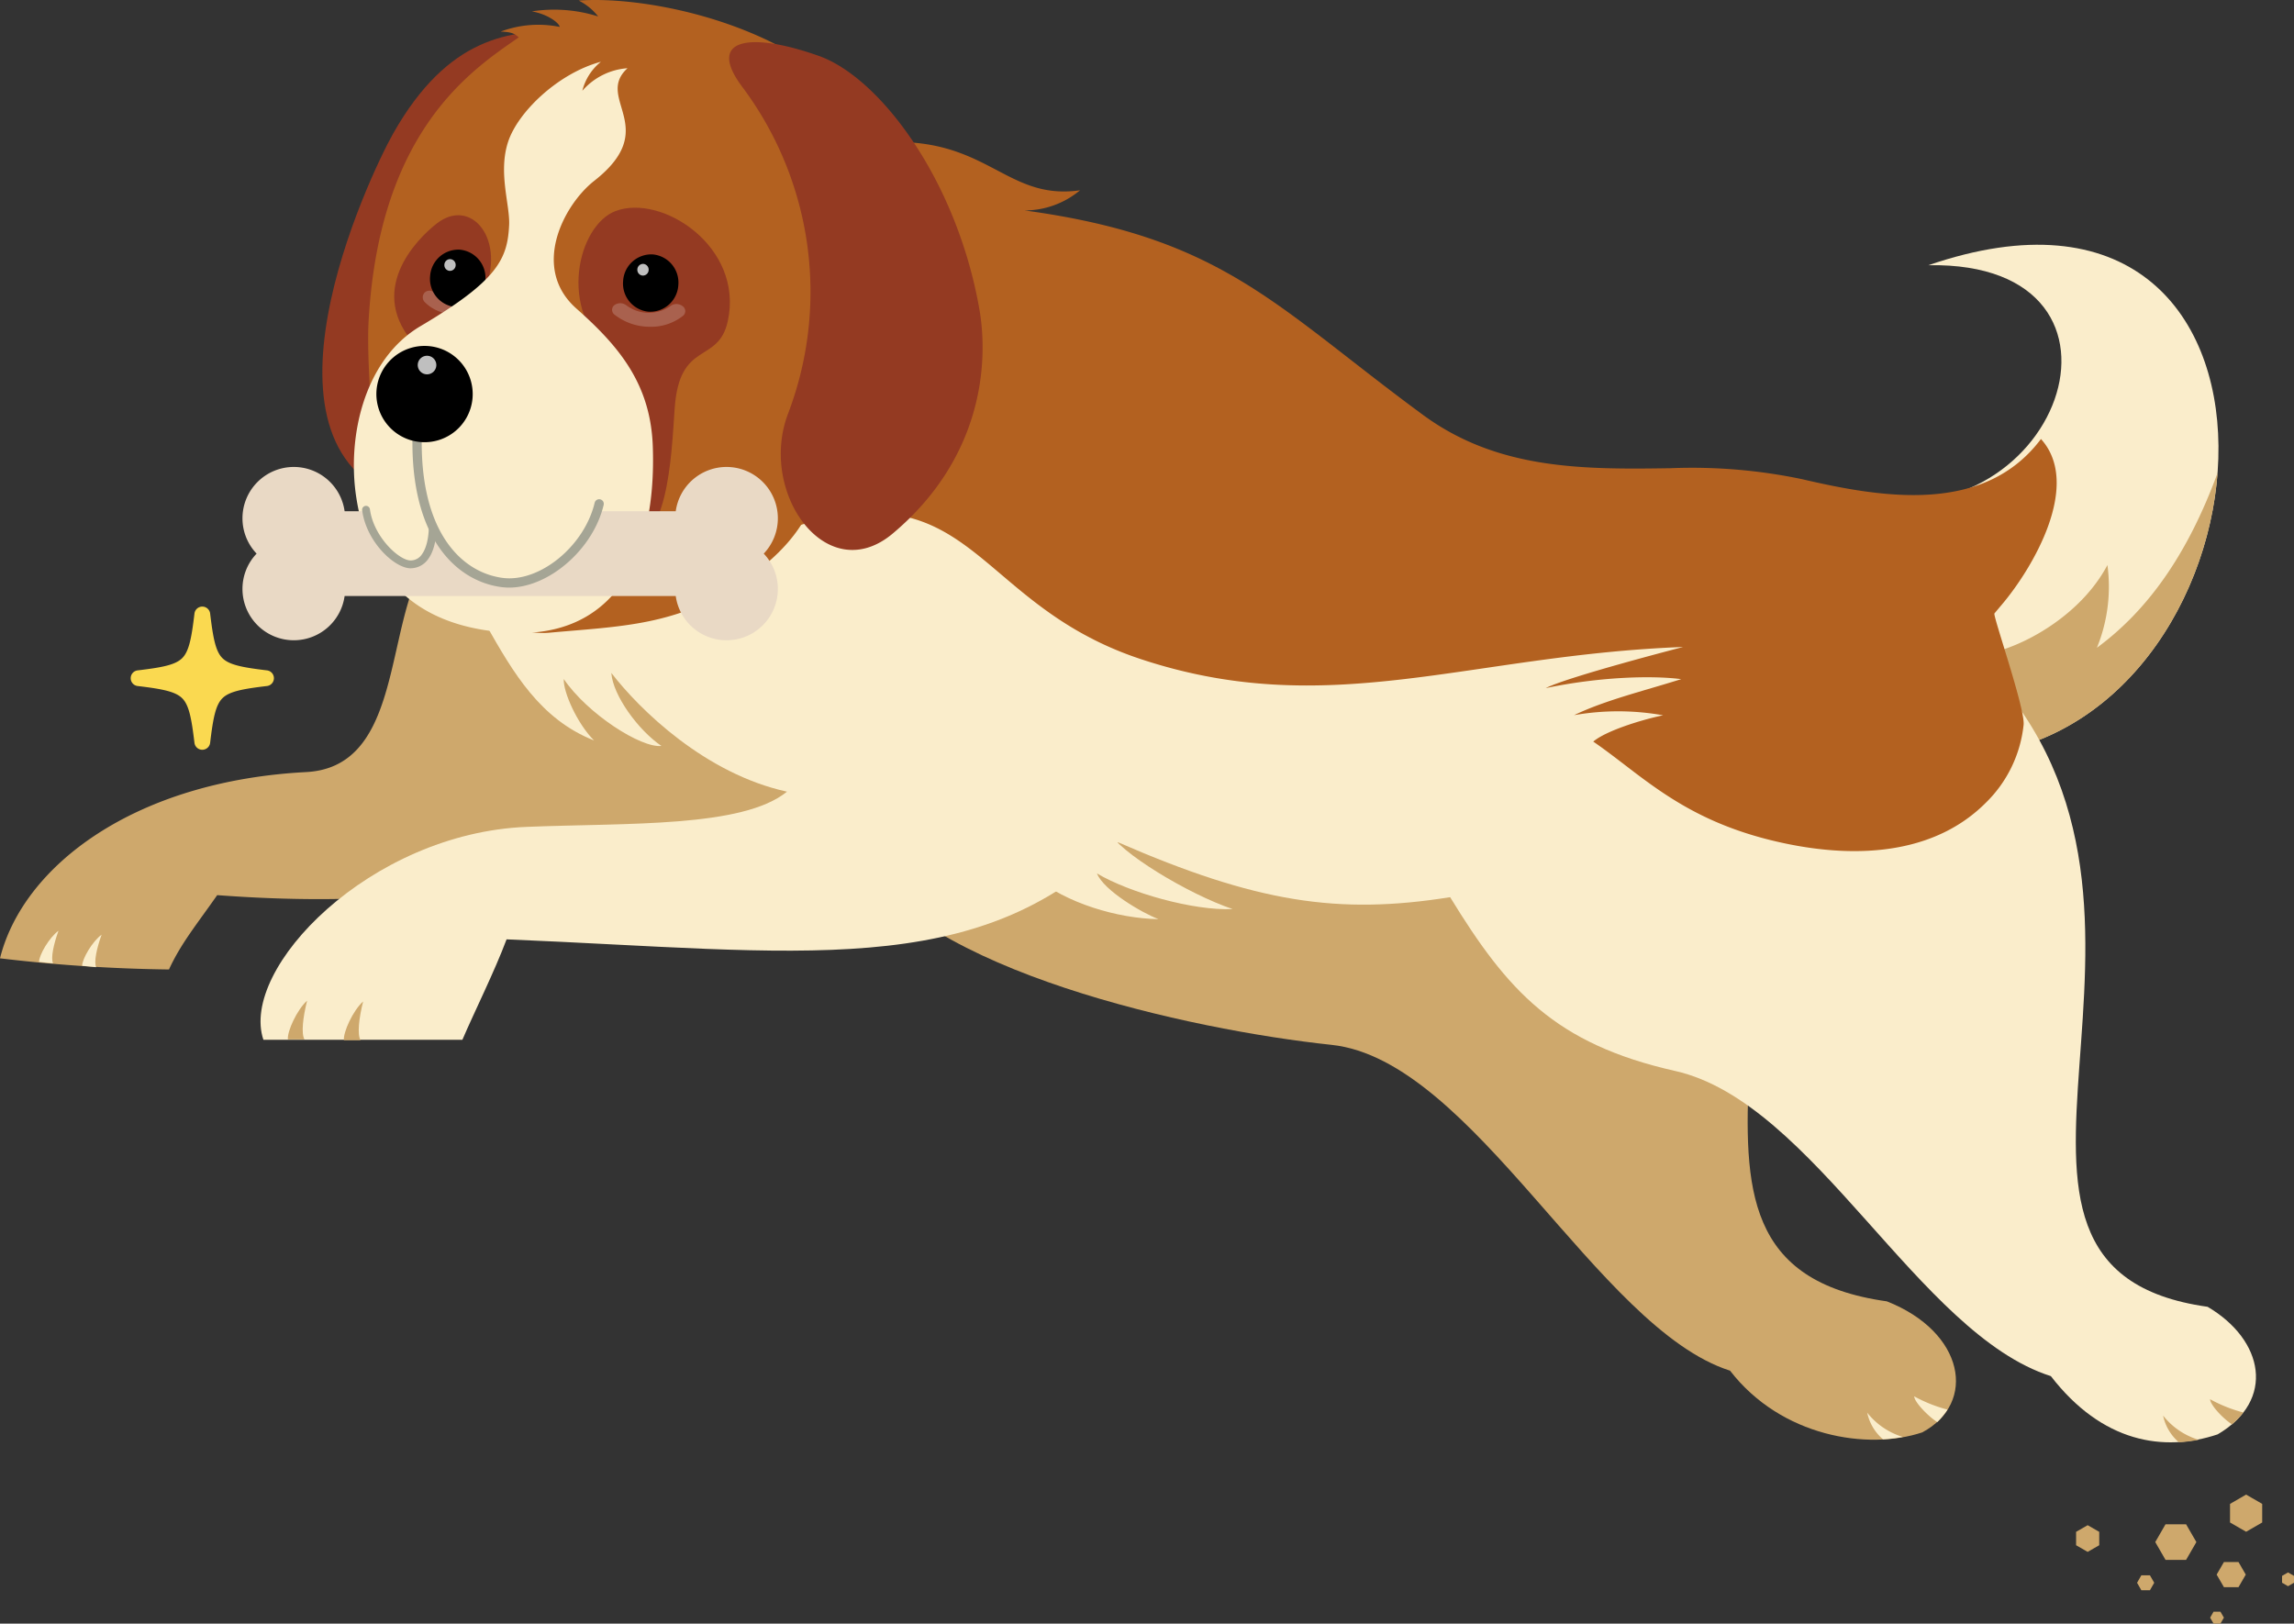<svg xmlns="http://www.w3.org/2000/svg" xmlns:xlink="http://www.w3.org/1999/xlink" width="336.977" height="238.522" viewBox="0 0 336.977 238.522"><rect x="0" y="0" width="336.977" height="238.522" fill="#333333" stroke="none"/><defs><radialGradient id="a" cx="0.5" cy="0.5" r="0.417" gradientTransform="matrix(0.969, 0.502, -0.707, 1.088, 362.764, 88.861)" gradientUnits="objectBoundingBox"><stop offset="0" stop-color="#fff"/><stop offset="1" stop-color="#fff" stop-opacity="0"/></radialGradient><radialGradient id="b" cx="0.5" cy="0.5" r="0.417" gradientTransform="matrix(0.968, 0.502, -0.706, 1.088, 362.569, 88.179)" xlink:href="#a"/><radialGradient id="c" cx="0.5" cy="0.5" r="0.417" gradientTransform="matrix(0.969, 0.502, -0.706, 1.088, 358.761, 88.784)" xlink:href="#a"/><radialGradient id="d" cx="0.5" cy="0.5" r="0.417" gradientTransform="matrix(0.968, 0.502, -0.706, 1.088, 358.566, 88.102)" xlink:href="#a"/></defs><g transform="translate(281.702 -541.344)"><g transform="translate(-281.702 541.344)"><path d="M-102.511,637.614c45.719-5.169,51.368-92.107-7.083-72.03,34.243-.594,19.07,41.982-11.73,33.725C-119.313,627.878-111.637,638.645-102.511,637.614Z" transform="translate(392.872 -526.624)" fill="#faedcb"/><path d="M-74.276,582.384c-4.441,12.094-10.342,20.245-17.724,25.68a23.74,23.74,0,0,0,1.549-12.155c-4.639,8.767-15.7,13.708-20.559,13.263l3.7,14.387C-87.381,619.979-75.644,600.537-74.276,582.384Z" transform="translate(400.022 -512.897)" fill="#cea86c"/><path d="M-144.849,641.033c-13.285,6.644-45.611,9.739-53.139,3.987-12.839,4.868-30.111,6.641-51.808,5.017-3.1,4.428-5.313,7.084-7.084,10.919a231.026,231.026,0,0,1-24.822-1.639c3.395-13.579,19.726-26.034,44.969-27.36,13.232-.7,11.757-18.467,16.385-28.784,6.568-14.653,17.179-17.272,32.8-22.441a130.286,130.286,0,0,1,38.313-6.4c15.14-.3,37.081-.345,46.772,13.51,3.6,5.154,4.58,5.736,1.83,10.687-6,10.825-16.829,18.283-25.938,26.337Q-135.712,632.943-144.849,641.033Z" transform="translate(281.702 -518.533)" fill="#cea86c"/><path d="M-207.415,627.312c9.521,16.828,49,25.462,69.818,27.677s39.053,41.664,58.538,47.866c7.53,9.739,20.259,11.722,28.23,9.065,8.1-4.335,6.2-14.761-5.2-19.252-41.183-5.755-1.9-54.42-32.45-93.829" transform="translate(333.196 -501.49)" fill="#cea86c"/><path d="M-239.633,593.32c1.178-45.463,90.333-.593,121.033-4.138s95.648,10.041,113.064,28.489c34.233,36.265-8.73,88.076,32.451,93.834,8.266,4.866,10.037,13.728,1.475,18.742-7.97,2.66-16.974,1.182-24.5-8.557-19.487-6.2-34.763-40.233-55.182-44.829C-69,672.877-75.94,665.051-84.352,651.328c-16.5,2.633-28.506.757-48.774-8.061-20.826,20.452-46.73,16.031-89.83,14.258-1.771,4.726-4.722,10.625-6.493,14.758h-29.226C-262.22,661.807-243.009,641.914-220,641c14.759-.6,31.735.144,38.23-5.173-11.978-2.618-21.622-12.016-25.8-17.446.227,3.286,3.933,8.4,7.357,10.728-2.933.352-10.845-4.682-14.343-9.831-.09,1.934,1.986,6.57,4.446,9.025-7.932-3.127-11.879-9.995-15.787-16.862" transform="translate(297.37 -519.525)" fill="#faedcb"/><path d="M-27.1,621.628c4.592-5.43,11.779-17.656,5.745-24.329-8.336,11.111-23.242,8.671-35.14,5.891a78.863,78.863,0,0,0-19.289-1.6c-12.978.2-25.4.207-36.349-7.833-21.695-15.94-29.287-26.049-58.511-30.034a12.746,12.746,0,0,0,8.134-2.961c-12.077,1.725-14-10-34.2-6.414-27.457,4.871-37.507,68.839-17.714,59.778,36.757-16.827,33.542,6.458,60.814,15.5,27.6,9.155,48.118-.591,79.7-1.773,0,0-16.837,4.336-20.191,6.043,7.648-1.614,15.366-1.9,19.9-1.319-5.609,1.769-11.1,3.071-15.741,5.293a37.5,37.5,0,0,1,13.083.019c-3.276.679-8.424,2.3-10.262,3.862C-80.2,646.5-74.387,652.9-61.209,656.192c10.67,2.67,23.39,2.883,31.708-5.41a18.742,18.742,0,0,0,5.6-11.534c.195-2.453-4.539-16.014-4.289-16.322C-27.852,622.518-27.488,622.086-27.1,621.628Z" transform="translate(321.162 -532.806)" fill="#b36120"/><path d="M-217.871,544.093c-8.195-.285-17.386.7-25.465,14.991-3.463,6.126-22.836,46.942,2.259,54.029" transform="translate(301.088 -539.466)" fill="#943a22"/><path d="M-182.086,552.857c-11.273-9.109-28.063-12.065-36.752-11.431a8.417,8.417,0,0,1,2.858,2.333,21.489,21.489,0,0,0-9.748-.743c2.438.425,4.057,1.758,4.1,2.281a15.738,15.738,0,0,0-8.661.687c1.795.068,2.084.381,2.653.847-6.754,4.69-20.523,13.527-22.067,41.774-.361,6.559,1,25.022,3.322,30.482,3.065,7.191,15.535,15.906,23.191,15.21,10.662-.972,18.884-.984,28.506-7.572,6.192-4.246,10.655-9.275,11.42-16.591,1.067-10.132,11.283-11.385,18.677-15.266C-155.864,590.289-177.67,556.427-182.086,552.857Z" transform="translate(303.844 -541.344)" fill="#b36120"/><path d="M-234.394,571.5c3.469-7.839-1.749-14.209-6.822-10.293-3,2.316-10.63,10.046-2.985,18.087" transform="translate(305.409 -528.399)" fill="#943a22"/><path d="M-240.562,570.007a5.475,5.475,0,0,0,4.021-1.62,1,1,0,0,0-.049-1.421,1.018,1.018,0,0,0-1.436-.02,3.853,3.853,0,0,1-5.289-.076,1.02,1.02,0,0,0-1.434-.02,1,1,0,0,0,.046,1.422A6.032,6.032,0,0,0-240.562,570.007Z" transform="translate(307.126 -523.862)" fill="#fff" opacity="0.2"/><path d="M-216.566,551.508a50.238,50.238,0,0,1,6.818,47.956c-4.529,11.641,5.611,25.906,15.347,17.714,12.993-10.921,14.165-24.79,12.694-33.063-3.39-19.079-14.687-33.95-23.559-37.093C-215.294,543.469-221.855,544.389-216.566,551.508Z" transform="translate(325.552 -538.808)" fill="#943a22"/><path d="M-224.9,608.947c-13.8-.191-.366-26.8-1.649-27.86-8.161-6.761-5.014-19.146.476-21.227,6.834-2.589,18.894,5.3,16.486,16.194-1.407,6.38-7.106,2.66-7.8,12.819C-217.9,596.474-218.408,609.035-224.9,608.947Z" transform="translate(316.491 -528.853)" fill="#943a22"/><path d="M-223.117,571.111a7.559,7.559,0,0,0,4.934-1.61.876.876,0,0,0-.068-1.421,1.449,1.449,0,0,0-1.758-.025,5.538,5.538,0,0,1-6.5-.093,1.451,1.451,0,0,0-1.758-.022.876.876,0,0,0,.064,1.422A8.381,8.381,0,0,0-223.117,571.111Z" transform="translate(318.514 -523.107)" fill="#fff" opacity="0.2"/><path d="M-223.892,571.84a4.149,4.149,0,0,1-3.745-4.509,4.148,4.148,0,0,1,4.365-3.908,4.151,4.151,0,0,1,3.744,4.511A4.149,4.149,0,0,1-223.892,571.84Z" transform="translate(319.17 -526.047)"/><path d="M-225.639,565.958a.845.845,0,0,0,.891-.794.854.854,0,0,0-.767-.923.85.85,0,0,0-.891.8A.848.848,0,0,0-225.639,565.958Z" transform="translate(320.03 -525.474)" fill="#fff" opacity="0.75"/><path d="M-240.636,571.441a4.154,4.154,0,0,1-3.747-4.514,4.158,4.158,0,0,1,4.37-3.915,4.155,4.155,0,0,1,3.749,4.519A4.154,4.154,0,0,1-240.636,571.441Z" transform="translate(307.562 -526.332)"/><path d="M-242.384,565.55a.849.849,0,0,0,.892-.8.846.846,0,0,0-.764-.921.844.844,0,0,0-.892.8A.845.845,0,0,0-242.384,565.55Z" transform="translate(308.425 -525.757)" fill="#fff" opacity="0.75"/><path d="M-228.007,630.585c-11.864-.623-20.54-6.209-22.643-19.9-1.373-8.937,1.177-20.267,9.445-25.147,11.375-6.717,12.782-9.9,13.012-14.883.13-2.911-1.617-7.623-.176-12.116,1.424-4.46,7.423-10.178,13.664-11.837a7.886,7.886,0,0,0-2.734,4.263,9.711,9.711,0,0,1,6.632-3.313c-4.892,4.477,5.063,8.742-4.89,16.546-4.455,3.493-9.36,12.775-2.628,18.75,6.163,5.462,10.909,10.987,11.234,20.245C-206.484,620.565-213.527,631.351-228.007,630.585Z" transform="translate(302.983 -537.63)" fill="#faedcb"/><path d="M-182.021,589.4a7.541,7.541,0,0,0-7.541-7.541,7.535,7.535,0,0,0-7.46,6.505h-48.64a7.537,7.537,0,0,0-7.464-6.505,7.542,7.542,0,0,0-7.54,7.541,7.511,7.511,0,0,0,2.076,5.191,7.5,7.5,0,0,0-2.076,5.19,7.54,7.54,0,0,0,7.54,7.538,7.533,7.533,0,0,0,7.464-6.5h48.64a7.531,7.531,0,0,0,7.46,6.5,7.539,7.539,0,0,0,7.541-7.538,7.507,7.507,0,0,0-2.074-5.19A7.517,7.517,0,0,0-182.021,589.4Z" transform="translate(296.284 -513.259)" fill="#e9d9c5"/><g transform="translate(53.193 73.603)"><path d="M-240.487,585.155c.664,2.326.687,8.612-2.855,8.73-2.008.066-6.016-3.661-6.605-8.022" transform="translate(250.521 -584.578)" fill="#faedcb"/><path d="M-243.154,594.7c-2.337,0-6.5-3.84-7.127-8.523a.574.574,0,0,1,.491-.647.584.584,0,0,1,.65.493c.552,4.1,4.316,7.524,5.977,7.524h.041a1.989,1.989,0,0,0,1.62-.9c1.3-1.79,1.15-5.513.7-7.1a.575.575,0,0,1,.393-.711.575.575,0,0,1,.716.395c.474,1.671.721,5.9-.874,8.092a3.164,3.164,0,0,1-2.518,1.371Z" transform="translate(250.286 -584.815)" fill="#a5a595"/></g><g transform="translate(60.583 61.746)"><path d="M-218.766,589.809c-1.551,6.509-8.4,12.33-14.282,11.549-6.739-.892-13.22-7.714-12.4-23.144" transform="translate(246.201 -577.533)" fill="#faedcb"/><path d="M-231.724,602.389a9.056,9.056,0,0,1-1.136-.076c-6.846-.907-13.847-7.646-12.99-23.852a.7.7,0,0,1,.72-.648.69.69,0,0,1,.645.718c-.811,15.276,5.565,21.6,11.8,22.431,5.433.72,12.01-4.643,13.532-11.031a.685.685,0,0,1,.818-.508.681.681,0,0,1,.506.823C-219.392,596.818-225.919,602.389-231.724,602.389Z" transform="translate(245.921 -577.812)" fill="#a5a595"/></g><path d="M-249.022,577.822a7.076,7.076,0,0,0,6.436,7.657,7.072,7.072,0,0,0,7.662-6.437,7.075,7.075,0,0,0-6.441-7.658A7.08,7.08,0,0,0-249.022,577.822Z" transform="translate(304.336 -520.541)"/><path d="M-244.213,574.936a1.369,1.369,0,0,0,1.48-1.239,1.369,1.369,0,0,0-1.246-1.48,1.366,1.366,0,0,0-1.476,1.243A1.366,1.366,0,0,0-244.213,574.936Z" transform="translate(306.824 -519.948)" fill="#fff" opacity="0.75"/><g transform="translate(317.748 205.558)"><path d="M-94.038,664.168a7.09,7.09,0,0,0,2.318,3.921,21.466,21.466,0,0,0,2.911-.361A10.525,10.525,0,0,1-94.038,664.168Z" transform="translate(94.038 -661.764)" fill="#cea86c"/><path d="M-89.963,662.748c.059.919,2.028,2.95,3.225,3.686a11.613,11.613,0,0,0,1.669-1.737A21.258,21.258,0,0,1-89.963,662.748Z" transform="translate(96.863 -662.748)" fill="#cea86c"/></g><g transform="translate(274.284 205.131)"><path d="M-119.708,663.914a7.056,7.056,0,0,0,2.321,3.918,21.018,21.018,0,0,0,2.911-.352A10.507,10.507,0,0,1-119.708,663.914Z" transform="translate(119.708 -661.513)" fill="#faedcb"/><path d="M-115.632,662.5c.056.916,2.2,3.051,3.395,3.783a10.7,10.7,0,0,0,1.5-1.834A21.385,21.385,0,0,1-115.632,662.5Z" transform="translate(122.533 -662.496)" fill="#faedcb"/></g><path d="M-251.862,633.929c-.125-1.175,1.344-4.38,2.823-5.694-.616,2.448-.884,4.829-.383,5.694Z" transform="translate(302.381 -481.114)" fill="#cea86c"/><path d="M-256.722,633.862c-.129-1.17,1.343-4.38,2.824-5.694-.621,2.453-.889,4.836-.388,5.694Z" transform="translate(299.012 -481.16)" fill="#cea86c"/><path d="M-274.573,627.016c-.012-1,1.493-3.591,2.856-4.575-.728,2.018-1.153,4.011-.8,4.778Z" transform="translate(286.644 -485.13)" fill="#faedcb"/><path d="M-278.315,626.677c-.008-1,1.5-3.59,2.856-4.575-.725,2.018-1.151,4.009-.8,4.782Z" transform="translate(284.05 -485.365)" fill="#faedcb"/><path d="M-181.025,613.464c1.19,2.941,11.712,9.284,18.17,11.441-5.791.267-15.208-2.425-19.937-5.234.979,2.5,6.654,5.816,9.038,6.712-5.977-.091-13.595-2.347-18.171-6.19" transform="translate(343.933 -491.353)" fill="#faedcb"/></g><g transform="translate(23.265 760.914)"><path d="M-88.322,680.572l-1.07-1.85,1.07-1.849h2.138l1.068,1.849-1.068,1.85Z" transform="translate(110.04 -666.969)" fill="#cea86c"/><path d="M-93.209,678.829l-1.51-2.617,1.51-2.614h3.019l1.511,2.614-1.511,2.617Z" transform="translate(106.348 -669.239)" fill="#cea86c"/><path d="M-95.668,680.217l-.628-1.095.628-1.095h1.262l.63,1.095-.63,1.095Z" transform="translate(105.254 -666.169)" fill="#cea86c"/><path d="M-88.231,672.386l2.364-1.363,2.361,1.363v2.732l-2.361,1.364-2.364-1.364Z" transform="translate(110.844 -671.023)" fill="#cea86c"/><path d="M-101.587,674.655l1.7-.977,1.7.977v1.966l-1.7.979-1.7-.979Z" transform="translate(101.587 -669.184)" fill="#cea86c"/><path d="M-83.717,678.282l.876-.506.876.506v1.007l-.876.508-.876-.508Z" transform="translate(113.974 -666.342)" fill="#cea86c"/><path d="M-88.443,681.182l.508.877-.508.876h-1.012l-.5-.876.5-.877Z" transform="translate(109.647 -663.982)" fill="#cea86c"/></g><path d="M-250.351,603.345c-3.644-.433-5.554-.814-6.544-1.8s-1.366-2.9-1.8-6.546a1.163,1.163,0,0,0-1.153-1.023A1.161,1.161,0,0,0-261,595c-.43,3.645-.809,5.557-1.8,6.546s-2.9,1.368-6.546,1.8a1.154,1.154,0,0,0-1.019,1.15,1.154,1.154,0,0,0,1.019,1.148c3.647.432,5.557.814,6.546,1.8s1.366,2.9,1.8,6.542a1.159,1.159,0,0,0,1.151,1.023,1.16,1.16,0,0,0,1.153-1.023c.432-3.644.809-5.55,1.8-6.542s2.9-1.37,6.544-1.8a1.157,1.157,0,0,0,1.024-1.148A1.157,1.157,0,0,0-250.351,603.345Z" transform="translate(7.863 36.482)" fill="#fad950"/><g transform="translate(-245.159 611.403)" opacity="0.7"><path d="M-255.5,586.778c-.835,1.438-2.431,2.066-3.573,1.4s-1.392-2.362-.559-3.794,2.43-2.064,3.569-1.4S-254.668,585.347-255.5,586.778Z" transform="translate(260.12 -582.721)" fill="url(#a)"/><path d="M-255.5,593.416c-.835,1.436-2.431,2.066-3.573,1.4s-1.392-2.362-.559-3.8,2.43-2.059,3.569-1.4S-254.668,591.986-255.5,593.416Z" transform="translate(260.12 -578.119)" fill="url(#b)"/><path d="M-217.751,586.778c-.831,1.438-2.431,2.066-3.573,1.4s-1.392-2.362-.557-3.794,2.433-2.064,3.573-1.4S-216.922,585.347-217.751,586.778Z" transform="translate(286.284 -582.721)" fill="url(#c)"/><path d="M-217.751,593.416c-.831,1.436-2.431,2.066-3.573,1.4s-1.392-2.362-.557-3.8,2.433-2.059,3.573-1.4S-216.922,591.986-217.751,593.416Z" transform="translate(286.284 -578.119)" fill="url(#d)"/></g></g></svg>